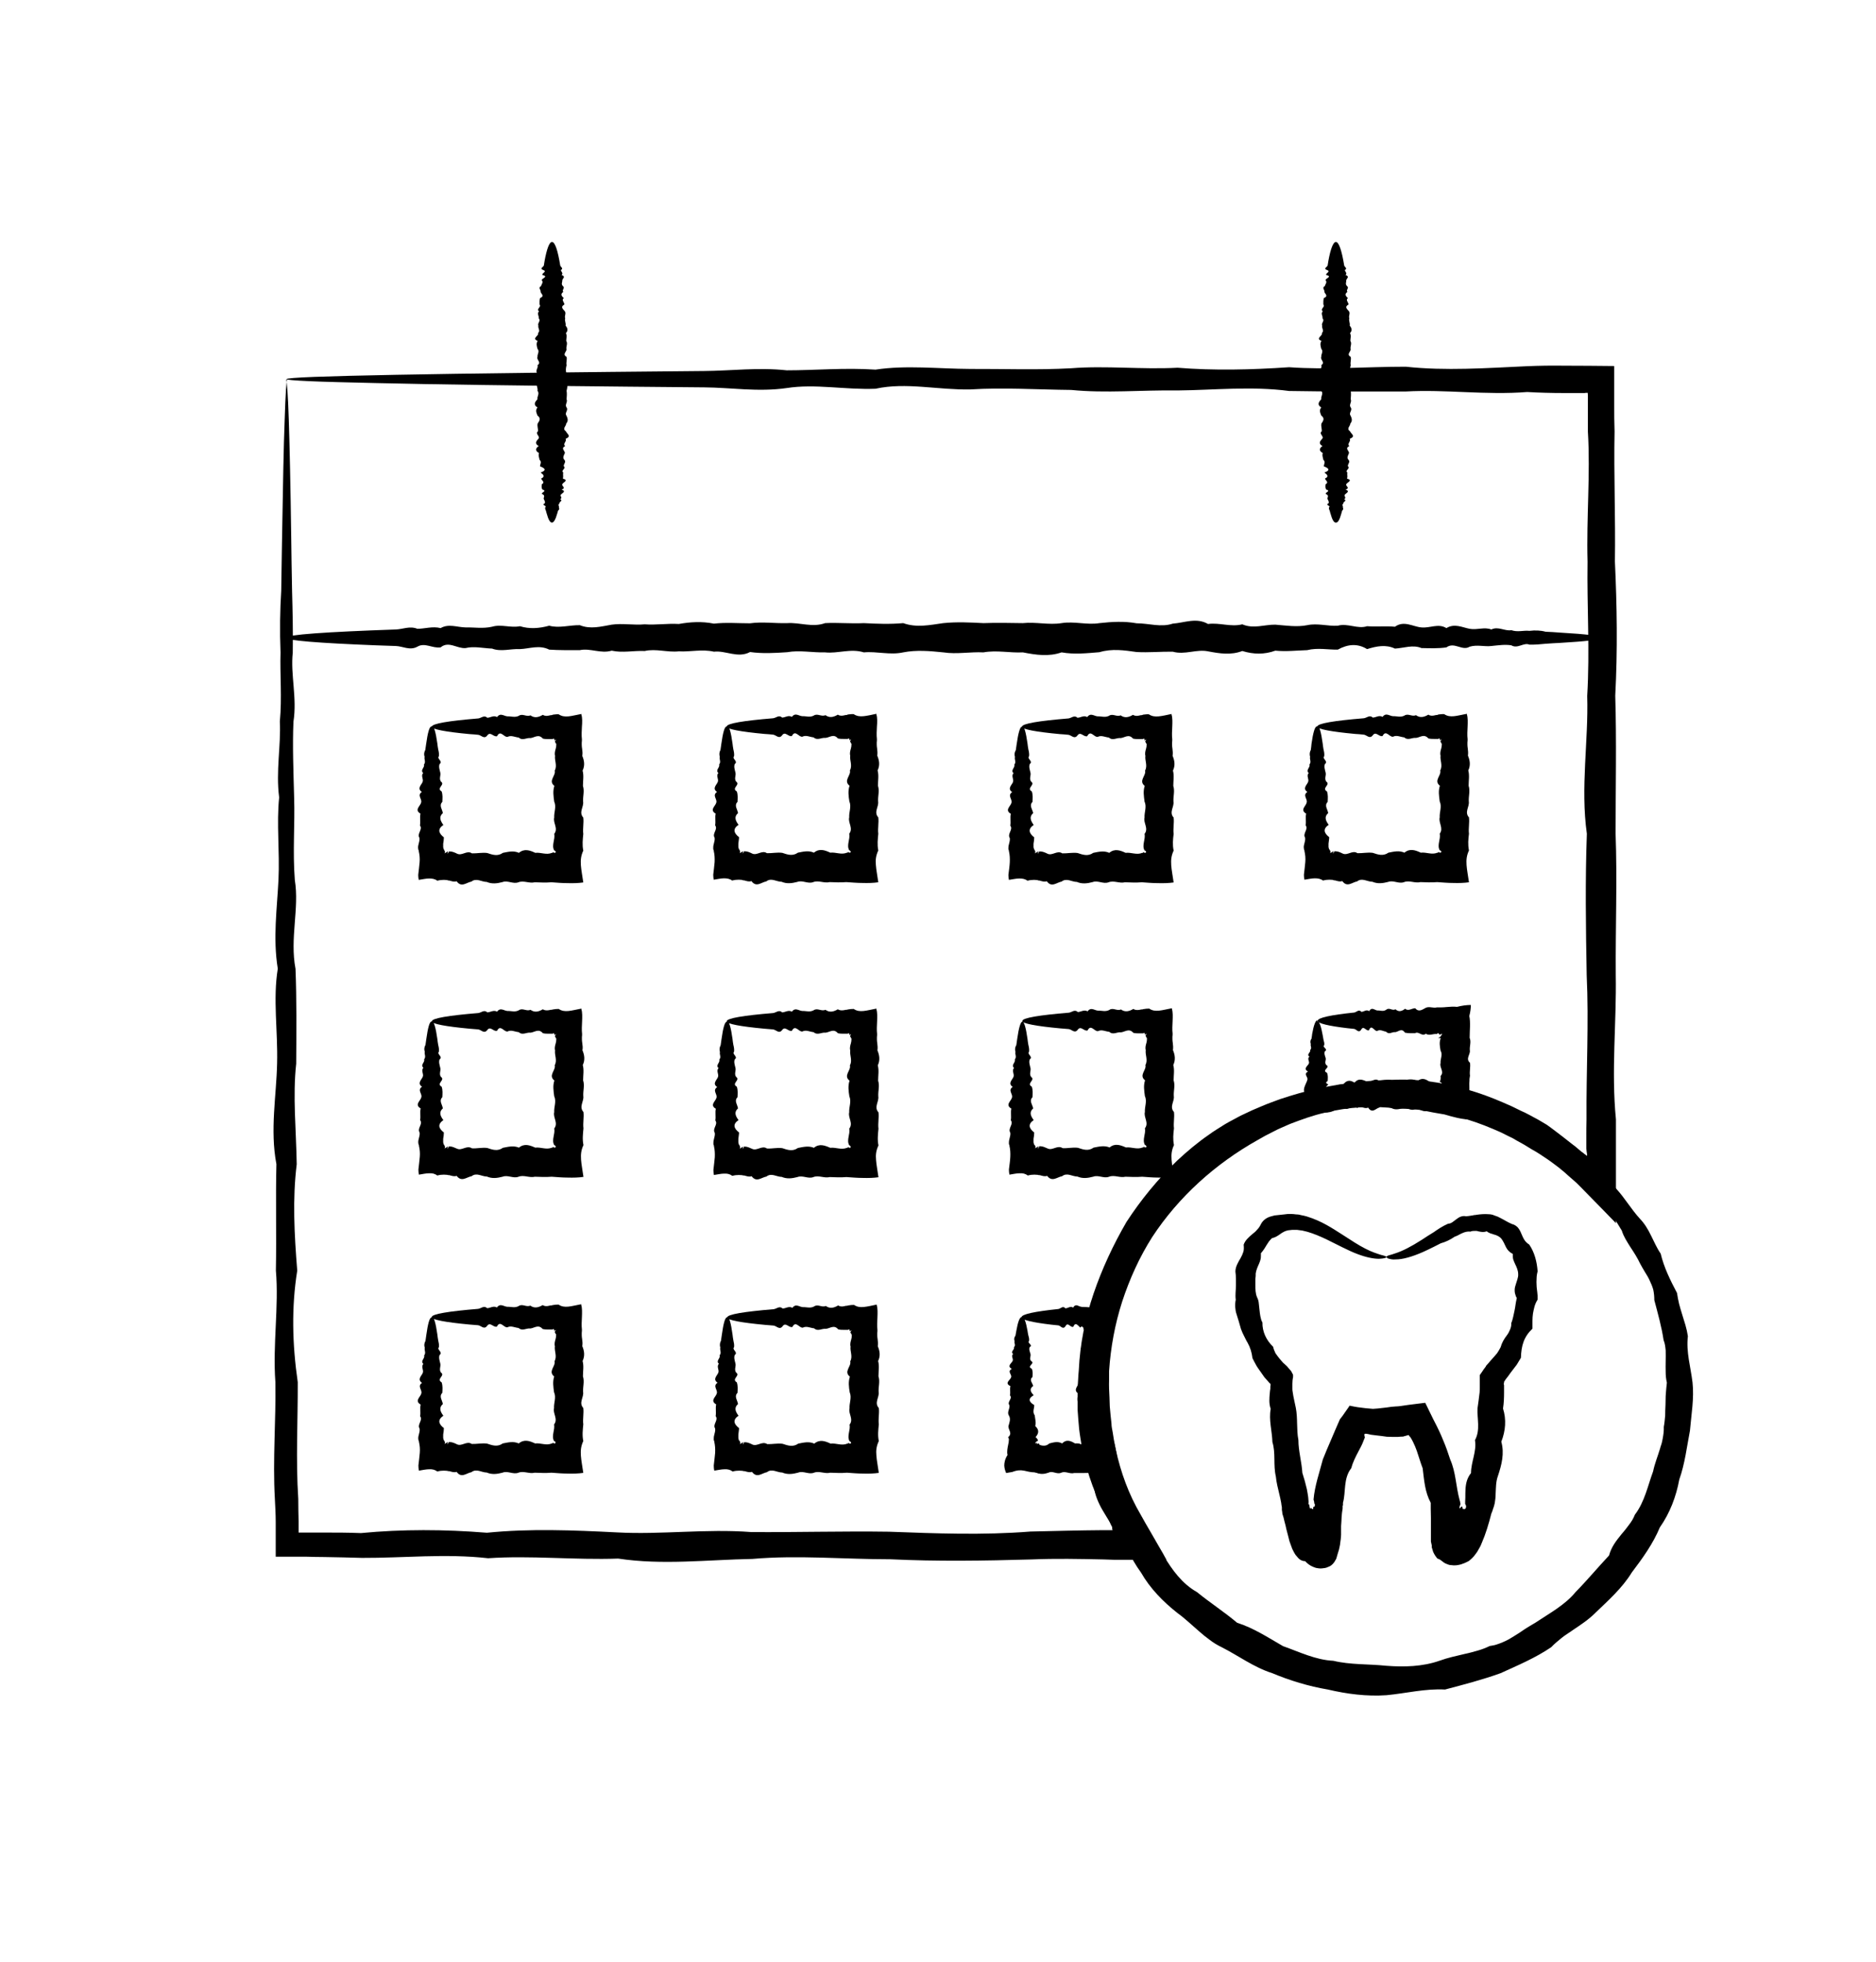 <?xml version="1.0" encoding="UTF-8"?>
<svg xmlns="http://www.w3.org/2000/svg" version="1.1" viewBox="0 0 109 114">
  <!-- Generator: Adobe Illustrator 28.7.1, SVG Export Plug-In . SVG Version: 1.2.0 Build 142)  -->
  <g>
    <g id="Calque_1">
      <g>
        <path d="M16.62,22.08c.05,0,.11.8.16,2.34.05,1.54.1,3.82.14,6.76.01.98.03,2.04.05,3.16.03,1.13.06,2.33.04,3.59-.14,1.27.26,2.61.04,4.01-.06,1.4,0,2.87.04,4.41.05,1.53-.09,3.13.04,4.79.27,1.66-.3,3.38.04,5.16.07,1.78.05,3.62.04,5.51-.21,1.89,0,3.85.03,5.85-.25,2.01-.14,4.06.03,6.18-.34,2.11-.29,4.27.03,6.48.01,2.21-.12,4.47.03,6.78,0,.45.01.89.02,1.34v.34s0,.11,0,.11v.17s.15,0,.15,0h.07s.13,0,.13,0c.36,0,.72,0,1.08,0,.73,0,1.46,0,2.19.03,2.4-.23,4.84-.22,7.32-.02,2.48-.25,5-.15,7.56-.02,2.56.14,5.16-.22,7.8-.02,2.63.02,5.31-.06,8.01-.02,2.71.1,5.44.21,8.21-.01,1.38-.03,2.78-.07,4.18-.08h.49s.06,0,.1,0c0-.02-.01-.05-.02-.08,0-.02,0-.04,0-.06h0s0,0,0-.01v-.03s-.07-.13-.07-.13l-.11-.25c-.76-1.28-1.28-2.72-1.57-4.2l-.09-.56c-.03-.19-.06-.37-.08-.56-.03-.38-.07-.75-.09-1.13,0-.38,0-.76,0-1.14,0-.19.02-.38.03-.57.01-.19.02-.38.04-.57.07-1.51.37-3.02.86-4.46.49-1.44,1.14-2.83,1.91-4.16.84-1.29,1.82-2.49,2.95-3.57.57-.53,1.16-1.03,1.81-1.48.31-.23.65-.43.98-.64.17-.1.34-.19.51-.28.17-.09.34-.19.52-.27l.53-.25c.18-.08.36-.15.54-.23.36-.16.73-.28,1.09-.42.74-.24,1.48-.47,2.24-.62,1.51-.34,3.04-.48,4.58-.51,1.54-.04,3.08.25,4.53.72.73.23,1.44.53,2.13.84l.51.25.26.12.25.13.5.27.49.29c.33.23.64.48.96.72.16.12.31.25.47.37.16.12.32.24.46.37l.13.11.06.04.1.08c.07.05.12.09.16.12.01.02,0-.03,0-.04v-.07s-.02-.12-.02-.12l-.02-.19v-.04s0,0,0,0c0,0,0,0,0-.02v-.13s0-.5,0-.5c0-.33,0-.67.01-1-.02-2.83.14-5.63.01-8.4-.05-2.77-.09-5.51.01-8.21-.38-2.71.1-5.38.02-8.01.16-2.63-.02-5.24.02-7.8-.07-2.56.17-5.08.02-7.56,0-.51,0-1.01,0-1.52v-.38s0-.09,0-.09v-.05s0-.01,0-.01v-.04s-.01-.16-.01-.16h-.12s-.06.01-.06.01c-.03,0,0,0-.13,0-.36,0-.72,0-1.08,0-.71,0-1.43-.02-2.13-.06-2.4.19-4.75-.16-7.05-.03-2.31,0-4.57.01-6.78-.03-2.21-.29-4.37-.05-6.48-.03-2.11-.03-4.17.17-6.18-.03-2.01-.02-3.96-.15-5.85-.03-1.9.04-3.74-.43-5.52-.04-1.78.07-3.5-.3-5.16-.04-1.66.24-3.26-.03-4.79-.04-1.53-.01-3-.03-4.41-.04-6.32-.06-11.28-.13-14.67-.21-1.69-.04-3-.07-3.87-.11-.88-.04-1.33-.08-1.33-.12,0-.04.56-.09,1.64-.13,1.08-.04,2.67-.08,4.75-.12,4.15-.08,10.22-.15,17.89-.22,1.53-.01,3.13-.22,4.79-.04,1.66,0,3.38-.16,5.16-.04,1.78-.27,3.62-.05,5.52-.04,1.89-.01,3.85.07,5.85-.04,2-.16,4.07.08,6.18-.03,2.11.17,4.27.12,6.48-.03,2.21.16,4.47-.03,6.78-.03,2.31.25,4.66.08,7.05-.03.71-.03,1.42-.04,2.13-.03.97,0,1.95.01,2.93.02,0,.76,0,1.52,0,2.28,0,.5,0,1.01.02,1.52-.05,2.48.06,5,.02,7.56.12,2.56.16,5.16.02,7.8.08,2.64.02,5.31.02,8.01.1,2.7-.01,5.44.01,8.21.05,2.77-.27,5.57.01,8.4,0,.33,0,.66,0,1,0,.44,0,.88,0,1.31,0,.62,0,1.25,0,1.88v.93s0,.47,0,.47c0,.15,0,.33,0,.44-.53-.54-1.03-1.07-1.58-1.62l-.4-.41-.2-.2-.1-.1-.1-.09-.4-.35-.2-.18-.12-.1c-.14-.12-.28-.23-.43-.34-.15-.11-.29-.22-.44-.32-.3-.2-.6-.41-.92-.58-.15-.09-.29-.18-.44-.27l-.45-.25-.22-.13-.23-.11-.46-.23c-.63-.28-1.27-.54-1.93-.74-1.32-.4-2.71-.63-4.1-.64-1.39-.18-2.82-.1-4.19.24-.69.15-1.36.4-2.02.65-.32.15-.65.27-.96.44l-.47.24-.46.26c-2.46,1.38-4.59,3.3-6.12,5.63-.75,1.18-1.32,2.45-1.75,3.76-.42,1.31-.67,2.67-.76,4.04,0,.17,0,.34,0,.51,0,.17-.01.34,0,.51.02.34.03.68.04,1.02.03.34.06.68.1,1.01,0,.17.04.34.07.5l.08.5c.24,1.33.66,2.64,1.29,3.83l.29.52c.17.3.34.61.51.89l.5.87.25.43.12.22.06.11.03.05s-.04,0-.06,0c-.67,0-1.34,0-2.01-.01h-.99s-.6-.02-.6-.02c-1.4-.03-2.79-.06-4.18,0-2.77.08-5.51.12-8.21-.01-2.71,0-5.38-.25-8.01-.02-2.64.05-5.24.37-7.8-.02-2.56.09-5.08-.19-7.56-.02-2.48-.28-4.92-.01-7.32-.02-.73-.02-1.46-.04-2.19-.05-.36,0-.72-.01-1.08-.02-.58,0-1.17,0-1.75,0,0-.38,0-.76,0-1.14v-.55s0-.34,0-.34c0-.45-.03-.9-.05-1.34-.13-2.31.07-4.57.03-6.78-.16-2.21.21-4.37.03-6.48.04-2.11-.02-4.17.03-6.18-.38-2.01,0-3.96.04-5.85.05-1.9-.25-3.73.04-5.51-.29-1.78-.04-3.5.04-5.16.08-1.66-.12-3.26.04-4.79-.2-1.54.11-3.01.04-4.41.13-1.4,0-2.74.04-4.01-.05-1.27-.03-2.47.04-3.59.02-1.13.03-2.18.05-3.17.05-2.94.09-5.22.15-6.76.05-1.54.1-2.34.15-2.34Z"/>
        <path d="M93.02,37.06c0,.11-.84.21-2.39.3-.26.01-.53.03-.83.05-.3.03-.61.06-.94.05-.33-.14-.68.26-1.05.04-.37-.06-.75,0-1.16.04-.4.05-.82-.09-1.26.04-.43.27-.89-.3-1.35.04-.47.07-.95.05-1.45.04-.5-.21-1.01,0-1.54.03-.53-.25-1.07-.14-1.62.03-.55-.34-1.12-.29-1.7.03-.58.01-1.17-.12-1.78.03-.6.02-1.22.09-1.85.03-.63.23-1.27.22-1.92.02-.65.25-1.31.15-1.99.02-.67-.14-1.35.22-2.05.02-.69-.01-1.39.06-2.1.02-.71-.1-1.43-.21-2.16.01-.73.06-1.46.14-2.2.01-.74.26-1.49.15-2.25,0-.75.04-1.52-.14-2.29,0-.77-.04-1.55.12-2.33,0-.78-.08-1.56-.15-2.33,0-.77.17-1.53-.07-2.29,0-.76-.24-1.51.08-2.25,0-.74.02-1.48-.14-2.2-.01-.73.05-1.45.09-2.16-.01-.71.38-1.41-.1-2.1-.02-.69-.16-1.37.02-2.04-.02-.67.07-1.33-.17-1.98-.02-.65-.03-1.29.12-1.92-.02-.63.19-1.25-.16-1.85-.03-.61,0-1.2.01-1.78-.03-.58-.29-1.15-.05-1.7-.03-.55-.03-1.09.17-1.62-.03-.53-.02-1.04-.15-1.54-.03-.5.04-.98-.43-1.45-.04-.47.07-.92-.3-1.35-.04-.44.24-.85-.03-1.26-.04-.4-.01-.79-.03-1.16-.04-3.31-.13-5.21-.28-5.21-.44,0-.18,2.35-.34,6.37-.48.4-.01.82-.22,1.26-.04.43,0,.89-.16,1.35-.04.47-.27.95-.05,1.45-.04.5-.01,1.01.08,1.54-.04.53-.16,1.07.08,1.62-.03.55.17,1.12.13,1.7-.03.58.16,1.17-.04,1.78-.03.61.25,1.22.08,1.85-.03.63-.09,1.27.04,1.92-.02.65.05,1.31-.06,1.98-.02.67-.12,1.35-.16,2.04-.02.69-.08,1.39-.02,2.1-.02.71-.1,1.43.01,2.16-.01.73-.05,1.46.27,2.2,0,.74-.04,1.49.04,2.25,0,.76.04,1.52.07,2.29,0,.77.28,1.54.11,2.33,0,.78-.08,1.56-.04,2.33,0,.77-.03,1.53-.01,2.29,0,.76-.08,1.51.12,2.25,0,.74-.12,1.48.12,2.2,0,.73-.08,1.45-.12,2.16.01.71,0,1.41.25,2.1.02.69-.05,1.37-.37,2.05.02.67-.09,1.33.19,1.99.02.65.28,1.29.01,1.92.02.63.05,1.25.15,1.85.03.61-.13,1.2.07,1.78.03.58-.16,1.15.21,1.7.03.55.04,1.09-.02,1.62.03.53-.38,1.04,0,1.54.04.5.05.98-.25,1.45.04.47-.29.92-.04,1.35.04.44.08.86-.12,1.26.04.4-.2.79.11,1.16.04.37.13.72,0,1.05.04.33-.04.65-.03.94.05.29.01.57.03.83.05,1.55.09,2.39.19,2.39.3Z"/>
        <path d="M25.11,42.19c.1,0,.21.36.3,1.01.01.11.03.23.05.35.03.12.06.26.04.4-.14.14.26.29.04.45-.06.16,0,.32.04.49.05.17-.09.35.04.53.27.18-.3.38.04.57.07.2.05.4.04.61-.21.21,0,.43.03.65-.25.22-.14.45.03.69-.34.23-.29.47.03.72,0,.12-.02.25-.04.37,0,.06,0,.12,0,.19,0,.03.01.06.02.09,0,.02.01.03.02.05,0,.02.02.03.02.03.01.04.03.07.04.09.01.03.01.05-.02.11.05-.03.09-.05.12-.07.12-.09.06-.05.06.1.04-.06.06-.1.07-.12,0-.01,0-.02.01-.02,0,0,0,0,0,0,.02,0,.04,0,.05,0,.14,0,.28.06.42.13.29.14.57-.22.86-.02.29.01.59-.06.89-.02.3.1.6.21.91-.01.31-.06.62-.14.93,0,.31-.26.63-.15.95,0,.32-.04.65.14.96,0,.03.02.05,0,.06-.03.01-.02,0-.03.08.03h0s.08,0,.09-.03c0-.03,0-.09-.09-.11-.17-.31.07-.64,0-.96.25-.32-.08-.64,0-.95-.02-.31.14-.62,0-.93-.04-.31-.09-.61.01-.91-.38-.3.1-.59.02-.89.16-.29-.02-.58.02-.86-.04-.14,0-.28.04-.42.02-.07.03-.14.03-.21,0-.02,0-.03,0-.05,0-.01,0-.01,0-.02,0,0-.02-.02-.04-.02.02-.04-.02-.06-.03-.08-.02-.02-.02-.03.06-.14h-.02c-.1.08-.08.04-.08,0,0-.05-.04-.09-.09-.03-.07,0-.14,0-.21,0-.13,0-.25,0-.37-.03-.25-.29-.49-.05-.72-.03-.23-.03-.46.17-.68-.03-.22-.02-.44-.15-.65-.04-.21.04-.41-.43-.61-.04-.2.07-.39-.3-.57-.04-.18.24-.36-.03-.53-.04-.17-.02-.33-.03-.49-.04-1.4-.13-2.2-.28-2.2-.43,0-.18.99-.34,2.69-.48.17-.01.35-.22.53-.04.18,0,.37-.16.57-.04.2-.27.4-.05.61-.04.21-.01.43.08.65-.03.22-.16.45.08.68-.03.23.17.47.12.72-.03.12.08.25.07.37.04l.09-.02h.05s.08-.03.08-.03c.11-.01.22-.03.33-.02.18.12.36.14.57.12.21-.02.47-.09.75-.14v.04c.06.19.05.45.03.7-.01.25-.03.49,0,.73,0,.06,0,.12-.01.19v.14c0,.07.01.14.02.21.02.14.04.28.01.42.12.28.16.57.02.86.08.29.02.59.02.89.1.3-.01.6.01.91.05.31-.27.62.01.93.04.31-.04.63,0,.95-.03.32-.07.63,0,.97-.14.3-.16.55-.14.85.02.29.09.63.14,1h0c-.27.04-.59.05-.91.04-.32,0-.64-.03-.94-.05-.34.03-.65.01-.97,0-.32.08-.64-.12-.95,0-.31.12-.62-.13-.93-.01-.31.08-.61.12-.91-.01-.3,0-.6-.25-.89-.02-.29.05-.58.37-.86-.02-.14.05-.28,0-.42-.04h-.05s-.09-.03-.09-.03c-.06,0-.12-.01-.18-.01-.12,0-.24.01-.38.05-.15-.11-.3-.13-.48-.13-.18,0-.39.05-.6.08-.02-.09-.03-.19-.03-.29.03-.26.06-.5.08-.73.02-.23,0-.43-.05-.65v-.04s-.02-.02-.02-.03c0-.01-.01-.03-.01-.05,0-.03-.01-.06-.01-.09,0-.06.01-.13.03-.19.03-.13.07-.25.05-.37-.16-.25.21-.49.03-.72.04-.23-.02-.46.03-.69-.38-.22,0-.44.04-.65.06-.21-.25-.41.04-.61-.29-.2-.04-.39.04-.57.08-.18-.12-.36.04-.53-.2-.17.11-.33.04-.49.13-.16,0-.3.04-.45-.05-.14-.03-.27.04-.4.02-.12.03-.24.05-.35.09-.65.19-1.01.3-1.01Z"/>
        <path d="M42.26,42.19c.11,0,.21.36.3,1.01.01.11.03.23.05.35.03.12.06.26.04.4-.14.14.26.29.04.45-.06.16,0,.32.04.49.05.17-.09.35.04.53.27.18-.3.38.04.57.07.2.05.4.04.61-.21.21,0,.43.03.65-.25.22-.14.45.03.68-.34.23-.29.47.03.72,0,.12-.03.25-.04.37,0,.06,0,.12,0,.19,0,.03.01.06.02.09,0,.01.01.03.02.05,0,0,0,.02.01.02h.01s.03.07.04.1c.01.03.01.05-.02.11.05-.03.09-.05.12-.07.12-.09.06-.05.05.1.04-.06.06-.1.07-.12,0-.01,0-.02.01-.02,0,0,0,0,0,0,.02,0,.04,0,.05,0,.14,0,.28.06.42.13.28.14.57-.22.86-.02.29.01.59-.06.89-.02.3.1.6.21.91-.01.31-.06.62-.14.93,0,.31-.26.63-.15.95,0,.32-.04.65.14.96,0,.03.02.05,0,.06-.03.01-.02,0-.03.08.03h0s.08,0,.09-.03c0-.03-.01-.09-.09-.11-.17-.31.07-.64,0-.96.25-.32-.08-.64,0-.95-.02-.31.14-.62.01-.93-.05-.31-.09-.61.01-.91-.38-.3.1-.6.02-.89.16-.29-.02-.58.02-.86-.04-.14,0-.28.04-.42.02-.07.03-.14.03-.21,0-.02,0-.03,0-.05,0-.01,0-.01,0-.02,0,0-.02-.02-.04-.02.02-.04-.01-.06-.03-.08-.02-.02-.02-.03.05-.14h-.02c-.1.08-.07.04-.08,0,0-.05-.04-.09-.09-.03-.07,0-.14,0-.21,0-.12,0-.25,0-.37-.03-.24-.29-.48-.05-.72-.03-.24-.03-.46.17-.69-.03-.22-.02-.44-.15-.65-.04-.21.04-.41-.43-.61-.04-.2.07-.39-.3-.57-.04-.18.24-.36-.03-.53-.04-.17-.02-.33-.03-.49-.04-1.4-.13-2.2-.28-2.2-.43,0-.18.99-.34,2.69-.48.17-.01.35-.22.53-.04.18,0,.37-.16.57-.04.2-.27.4-.05.61-.04.21-.01.43.08.65-.03.22-.16.45.08.69-.03.23.17.47.12.72-.03.12.08.25.07.37.04l.09-.02h.05s.08-.03.08-.03c.11-.01.22-.03.33-.02.18.12.36.14.57.12.21-.02.47-.08.75-.14v.04c.06.19.05.45.03.7-.01.25-.03.49,0,.73,0,.06,0,.12-.01.19v.09s0,.05,0,.05c0,.07.01.14.02.21.02.14.03.28.01.42.12.28.16.57.02.86.08.29.02.59.02.89.1.3-.01.6.01.91.05.31-.27.62.01.93.04.31-.04.63,0,.95-.03.32-.07.63,0,.97-.14.3-.17.55-.14.85.02.29.09.63.14,1h0c-.27.04-.59.05-.91.04-.32,0-.64-.03-.95-.05-.34.03-.65.01-.97,0-.32.08-.64-.12-.95,0-.31.12-.62-.13-.93-.01-.31.08-.61.12-.91-.01-.3,0-.6-.25-.89-.02-.29.05-.58.37-.86-.02-.14.05-.28,0-.42-.04h-.05s-.09-.03-.09-.03c-.06,0-.12-.01-.18-.01-.12,0-.24.01-.38.05-.15-.11-.3-.13-.48-.13-.18,0-.38.05-.59.08-.02-.09-.03-.19-.03-.29.03-.26.06-.5.08-.73.01-.23,0-.43-.05-.65v-.04s-.02-.02-.02-.03c0-.02-.01-.03-.01-.05,0-.03,0-.06,0-.09,0-.06.01-.13.03-.19.03-.13.07-.25.05-.37-.16-.25.21-.48.03-.72.04-.23-.02-.46.03-.68-.38-.22,0-.44.04-.65.05-.21-.25-.41.04-.61-.29-.2-.04-.39.04-.57.08-.18-.12-.36.04-.53-.2-.17.11-.33.04-.49.13-.16,0-.3.04-.45-.04-.14-.03-.27.04-.4.02-.12.03-.24.05-.35.09-.65.19-1.01.3-1.01Z"/>
        <path d="M59.4,42.19c.1,0,.21.36.3,1.01.01.11.03.23.05.35.03.12.06.26.04.4-.14.14.26.29.04.45-.06.16,0,.32.04.49.05.17-.09.35.04.53.27.18-.3.38.04.57.07.2.05.4.04.61-.21.21,0,.43.04.65-.25.22-.14.45.03.69-.34.23-.29.47.03.72,0,.12-.02.25-.04.37,0,.06,0,.12,0,.19,0,.03.01.06.02.09,0,.01.01.03.02.05,0,0,0,.02.01.02h.01s.03.07.04.1c.01.03.01.05-.02.11.05-.03.09-.05.12-.07.12-.09.06-.05.05.1.04-.06.06-.1.07-.12,0-.01,0-.02.01-.02,0,0,0,0,0,0,.02,0,.04,0,.06,0,.14,0,.28.06.42.13.28.14.57-.22.86-.02.29.01.59-.06.89-.02.3.1.6.21.91-.01.31-.06.62-.14.93,0,.31-.26.63-.15.95,0,.32-.04.65.14.96,0,.03.02.05,0,.06-.03.01-.02,0-.03.08.03h0s.08,0,.09-.03c0-.03,0-.09-.09-.11-.17-.31.07-.64,0-.96.25-.32-.08-.64,0-.95-.02-.31.14-.62,0-.93-.04-.31-.09-.61.01-.91-.38-.3.1-.6.02-.89.16-.29-.02-.58.02-.86-.04-.14,0-.28.04-.42.02-.07.03-.14.03-.21,0-.02,0-.03,0-.05,0-.01,0-.01,0-.02,0,0-.02-.02-.04-.02.02-.04-.01-.06-.03-.08-.02-.02-.02-.03.05-.14h-.02c-.1.08-.08.04-.08,0,0-.05-.04-.09-.09-.03-.07,0-.14,0-.21,0-.12,0-.25,0-.37-.03-.25-.29-.48-.05-.72-.03-.23-.03-.46.17-.68-.03-.22-.02-.44-.15-.65-.04-.21.04-.41-.43-.61-.04-.2.07-.39-.3-.57-.04-.18.24-.36-.03-.53-.04-.17-.02-.33-.03-.49-.04-1.4-.13-2.2-.28-2.2-.43,0-.18.99-.34,2.69-.48.17-.01.35-.22.53-.04.18,0,.37-.16.57-.04.2-.27.4-.05.61-.04.21-.01.43.08.65-.03.22-.16.45.08.68-.03.23.17.47.12.72-.03.12.08.25.07.37.04l.09-.02h.05s.08-.03.08-.03c.11-.01.22-.03.33-.02.18.12.36.14.57.12.21-.02.47-.08.75-.14v.04c.06.19.05.45.04.7-.01.25-.03.49,0,.73,0,.06,0,.12-.01.19v.09s0,.05,0,.05c0,.07.01.14.02.21.02.14.03.28.01.42.12.28.16.57.02.86.08.29.02.59.02.89.1.3-.01.6.01.91.05.31-.27.62.01.93.04.31-.04.63,0,.95-.04.32-.07.63,0,.97-.14.3-.16.55-.14.85.02.29.09.63.14,1h0c-.27.04-.59.05-.91.04-.32,0-.64-.03-.94-.05-.34.03-.65.01-.98,0-.32.08-.63-.12-.95,0-.31.12-.62-.13-.93-.01-.31.08-.61.12-.91-.01-.3,0-.6-.25-.89-.02-.29.05-.58.37-.86-.02-.14.05-.28,0-.42-.04h-.05s-.09-.03-.09-.03c-.06,0-.12-.01-.18-.01-.12,0-.24.01-.38.05-.15-.11-.3-.13-.48-.13-.18,0-.39.05-.6.08-.02-.09-.03-.19-.03-.29.03-.26.07-.5.08-.73.01-.23,0-.43-.05-.65v-.04s-.02-.02-.02-.02c0-.02,0-.03-.01-.05,0-.03,0-.06,0-.09,0-.06.01-.13.03-.19.03-.13.07-.25.05-.37-.16-.25.21-.49.03-.72.04-.23-.02-.46.03-.69-.38-.22,0-.44.04-.65.05-.21-.25-.41.04-.61-.29-.2-.04-.39.04-.57.08-.18-.12-.36.04-.53-.2-.17.11-.33.04-.49.13-.16,0-.3.04-.45-.04-.14-.03-.27.05-.4.02-.12.03-.24.05-.35.09-.65.2-1.01.3-1.01Z"/>
        <path d="M76.55,42.19c.11,0,.21.36.3,1.01.01.11.03.23.05.35.03.12.06.26.04.4-.14.14.26.29.04.45-.06.16,0,.32.04.49.05.17-.09.35.04.53.27.18-.3.38.04.57.07.2.05.4.04.61-.21.21,0,.43.03.65-.25.22-.14.45.03.68-.34.23-.29.47.03.72,0,.12-.03.25-.04.37,0,.06,0,.12,0,.19,0,.03.01.06.02.09,0,.02.01.03.02.05,0,.02.02.03.03.03.01.04.03.07.04.09.01.03.01.05-.02.11.05-.03.09-.05.12-.07.12-.09.06-.05.05.1.04-.06.06-.1.07-.12,0-.01,0-.02.01-.02,0,0,0,0,0,0,.02,0,.04,0,.06,0,.14,0,.28.06.42.13.28.14.57-.22.86-.02.29.01.59-.06.89-.02.3.1.6.21.91-.01.31-.06.62-.14.93,0,.31-.26.63-.15.95,0,.32-.04.65.14.96,0,.03.02.05,0,.06-.03.01-.02,0-.03.08.03h0s.08,0,.09-.03c.01-.03,0-.09-.09-.11-.17-.31.07-.64,0-.96.24-.32-.08-.64,0-.95-.02-.31.14-.62,0-.93-.04-.31-.09-.61.01-.91-.38-.3.1-.59.02-.89.16-.29-.02-.58.02-.86-.04-.14,0-.28.04-.42.02-.07.03-.14.03-.21,0-.02,0-.03,0-.05,0-.01,0-.01,0-.02,0,0-.02-.02-.04-.02.02-.04-.01-.06-.03-.08-.02-.02-.02-.03.06-.14h-.02c-.1.08-.08.04-.08,0,0-.05-.04-.09-.09-.03-.07,0-.14,0-.21,0-.12,0-.25,0-.37-.03-.25-.29-.49-.05-.72-.03-.23-.03-.46.17-.68-.03-.22-.02-.44-.15-.65-.04-.21.04-.41-.43-.61-.04-.2.07-.39-.3-.57-.04-.18.24-.36-.03-.53-.04-.17-.02-.33-.03-.49-.04-1.4-.13-2.2-.28-2.2-.43,0-.18.99-.34,2.69-.48.17-.01.35-.22.53-.04.18,0,.37-.16.57-.04.2-.27.4-.05.61-.04.21-.01.43.08.65-.03.22-.16.45.08.68-.03.23.17.47.12.72-.03.12.08.25.07.37.04l.09-.02h.05s.08-.03.08-.03c.11-.01.22-.03.33-.02.18.12.36.14.57.12.21-.02.47-.09.75-.14v.04c.06.19.05.45.04.7-.01.25-.03.49,0,.73,0,.06,0,.12-.01.19v.09s0,.05,0,.05c0,.07.01.14.02.21.02.14.03.28.01.42.12.28.16.57.02.86.08.29.02.59.02.89.1.3-.01.6.01.91.05.31-.27.62.01.93.04.31-.04.63,0,.95-.04.32-.07.63,0,.97-.14.3-.16.55-.14.85.02.29.09.63.14,1h0c-.27.04-.59.05-.91.04-.32,0-.64-.03-.94-.05-.34.03-.65.01-.97,0-.32.08-.64-.12-.95,0-.31.12-.62-.13-.93-.01-.31.08-.61.12-.91-.01-.3,0-.6-.25-.89-.02-.29.05-.58.37-.86-.02-.14.05-.28,0-.42-.04h-.05s-.09-.03-.09-.03c-.06,0-.12-.01-.18-.01-.12,0-.24.01-.38.05-.15-.11-.3-.13-.48-.13-.18,0-.39.05-.6.08-.02-.09-.03-.19-.03-.29.03-.26.06-.5.08-.73.02-.23,0-.43-.05-.65v-.04s-.02-.02-.02-.03c0-.01-.01-.03-.01-.05,0-.03,0-.06-.01-.09,0-.06.01-.13.03-.19.03-.13.07-.25.05-.37-.16-.25.21-.49.03-.72.04-.23-.02-.46.03-.68-.38-.22,0-.44.03-.65.06-.21-.25-.41.04-.61-.29-.2-.04-.39.04-.57.08-.18-.12-.36.04-.53-.2-.17.11-.33.04-.49.13-.16,0-.3.04-.45-.04-.14-.03-.27.04-.4.02-.12.03-.24.04-.35.09-.65.2-1.01.3-1.01Z"/>
        <path d="M25.11,59.36c.1,0,.21.36.3,1.01.01.11.03.23.05.35.03.12.06.26.04.4-.14.14.26.29.04.44-.06.16,0,.32.04.49.05.17-.09.35.04.53.27.18-.3.38.04.57.07.2.05.4.04.61-.21.21,0,.43.03.65-.25.22-.14.45.03.68-.34.24-.29.47.03.72,0,.12-.02.25-.04.37,0,.06,0,.13,0,.19,0,.03.01.06.02.09,0,.02.01.03.02.05,0,0,0,.02.01.02h.01s.03.07.04.1c.01.03.01.05-.02.11.05-.03.09-.05.12-.07.12-.09.06-.05.05.1.04-.06.06-.1.07-.13,0-.01,0-.02.01-.02,0,0,0,0,0,0,.02,0,.03,0,.05,0,.14,0,.28.07.42.13.28.14.57-.22.87-.02.29.02.59-.06.89-.02.3.1.6.21.91-.01.31-.06.62-.14.93-.01.32-.26.63-.14.95,0,.32-.04.65.14.96,0,.03.02.05,0,.06-.03.01-.02,0-.03.08.03h0s.08,0,.09-.03c0-.03,0-.09-.09-.12-.17-.31.07-.64,0-.96.25-.32-.08-.64,0-.95-.02-.31.14-.62,0-.93-.04-.31-.09-.61.01-.91-.38-.3.1-.6.02-.89.16-.29-.02-.58.02-.86-.04-.14,0-.28.04-.42.02-.07.03-.14.03-.21,0-.02,0-.03,0-.05,0-.01,0-.01,0-.02,0,0-.02-.02-.04-.02.02-.04-.02-.06-.03-.08-.02-.02-.02-.03.06-.14h-.02c-.1.08-.07.04-.08,0,0-.04-.04-.09-.09-.03h-.21c-.12,0-.25,0-.37-.03-.25-.29-.48-.05-.72-.03-.23-.03-.46.17-.68-.03-.22-.02-.44-.15-.65-.04-.21.04-.41-.43-.61-.04-.2.07-.39-.3-.57-.04-.19.24-.36-.03-.53-.04-.17-.01-.33-.03-.49-.04-1.4-.13-2.2-.28-2.2-.43,0-.18.99-.34,2.69-.48.17-.01.35-.22.53-.04.18,0,.37-.16.57-.04.2-.27.4-.05.61-.04.21-.01.43.08.65-.04.22-.16.45.08.68-.03.24.17.47.12.72-.03.12.08.25.07.37.05l.09-.02h.05s.08-.02.08-.02c.11-.02.22-.03.33-.03.18.12.35.14.57.12.21-.02.47-.09.75-.14v.04c.06.19.05.45.04.7-.01.25-.03.49,0,.73,0,.06,0,.12-.01.18v.14c0,.07.01.14.02.21.02.14.04.28.01.42.12.28.16.57.02.86.08.29.02.59.02.89.1.3-.01.6.01.91.05.31-.27.62.01.93.04.31-.04.63,0,.95-.03.32-.07.64,0,.97-.14.3-.16.55-.14.85.02.29.09.63.14,1h0c-.27.04-.59.05-.91.04-.32,0-.64-.03-.94-.05-.34.03-.65.01-.97,0-.32.08-.64-.12-.95,0-.31.12-.62-.12-.93,0-.31.08-.61.12-.91-.01-.3,0-.6-.25-.89-.02-.29.05-.58.36-.87-.02-.14.05-.28,0-.42-.04h-.05s-.09-.02-.09-.02c-.06,0-.12-.01-.18-.01-.12,0-.24.01-.38.05-.15-.11-.3-.14-.48-.13-.18,0-.39.05-.59.08-.02-.09-.03-.19-.03-.3.03-.26.06-.5.08-.73.02-.23,0-.43-.05-.65v-.04s-.02-.03-.02-.03c0-.02-.01-.03-.01-.05,0-.03-.01-.06-.01-.09,0-.06.01-.13.03-.19.03-.13.07-.25.05-.37-.16-.25.21-.48.03-.72.04-.23-.02-.46.03-.68-.38-.22,0-.44.04-.65.06-.21-.25-.41.04-.61-.29-.2-.04-.39.04-.57.08-.18-.12-.36.04-.53-.2-.17.11-.33.04-.49.13-.16,0-.3.04-.44-.05-.14-.03-.27.04-.4.02-.12.03-.24.05-.35.09-.65.19-1.01.3-1.01Z"/>
        <path d="M42.26,59.36c.11,0,.21.36.3,1.01.01.11.03.23.05.35.03.12.06.26.04.4-.14.14.26.29.04.44-.06.16,0,.32.04.49.05.17-.09.35.04.53.27.18-.3.38.04.57.07.2.05.4.04.61-.21.21,0,.43.03.65-.25.22-.14.45.03.68-.34.23-.29.47.03.72,0,.12-.03.25-.04.37,0,.06,0,.13,0,.19,0,.03.01.06.02.1,0,.02.01.03.02.05,0,0,0,.02.01.02h.01s.03.07.04.1c.01.03.01.05-.02.11.05-.03.09-.05.12-.07.12-.09.06-.05.05.1.04-.06.06-.1.07-.13,0-.01,0-.02.01-.02,0,0,0,0,0,0,.02,0,.04,0,.05,0,.14,0,.28.07.42.13.28.14.57-.22.86-.02.29.02.59-.06.89-.02.3.1.6.21.91-.01.31-.06.62-.14.93-.01.31-.26.63-.14.95,0,.32-.04.65.14.96,0,.03.02.05,0,.06-.03.01-.02,0-.03.08.03h0s.08,0,.09-.03c0-.03-.01-.09-.09-.12-.17-.31.07-.64,0-.96.25-.32-.08-.64,0-.95-.02-.31.14-.62.01-.93-.05-.31-.09-.61.01-.91-.38-.3.1-.6.02-.89.16-.29-.02-.58.02-.87-.04-.14,0-.28.04-.42.02-.07.03-.14.03-.21,0-.02,0-.04,0-.05,0-.02,0-.01,0-.02,0,0-.02-.02-.04-.02.02-.04-.01-.06-.03-.08-.02-.02-.02-.03.05-.14h-.02c-.1.08-.07.04-.08,0,0-.04-.04-.09-.09-.03h-.21c-.12,0-.25,0-.37-.03-.25-.29-.48-.05-.72-.03-.23-.03-.46.17-.69-.03-.22-.02-.44-.15-.65-.04-.21.04-.41-.43-.61-.04-.2.07-.39-.3-.57-.04-.18.24-.36-.03-.53-.04-.17-.01-.33-.03-.49-.04-1.4-.13-2.2-.28-2.2-.43,0-.18.99-.34,2.69-.48.17-.01.35-.22.53-.04.18,0,.37-.16.57-.04.2-.27.4-.05.61-.04.21-.01.43.08.65-.04.22-.16.45.08.69-.03.23.17.47.12.72-.03.12.08.25.07.37.05l.09-.02h.05s.08-.02.08-.02c.11-.02.22-.03.33-.03.18.12.35.14.57.12.21-.02.47-.09.75-.14v.04c.06.19.05.45.04.7-.01.25-.03.49,0,.73,0,.06,0,.12-.01.19v.09s0,.05,0,.05c0,.07.01.14.02.21.02.14.03.28.01.42.12.28.16.57.02.87.08.29.02.59.02.89.1.3-.01.6.01.91.05.31-.27.62.01.93.04.31-.04.63,0,.95-.03.32-.07.64,0,.97-.14.3-.17.55-.14.85.02.29.09.63.14,1h0c-.27.04-.59.05-.91.04-.32,0-.64-.03-.95-.05-.34.03-.65.01-.97,0-.32.08-.64-.12-.95,0-.31.12-.62-.12-.93,0-.31.08-.61.12-.91-.01-.3,0-.6-.25-.89-.02-.29.05-.58.36-.86-.02-.14.05-.28,0-.42-.04h-.05s-.09-.02-.09-.02c-.06,0-.12-.01-.18-.01-.12,0-.24.01-.38.05-.15-.11-.3-.14-.48-.13-.18,0-.38.05-.59.08-.02-.09-.03-.19-.03-.3.03-.26.06-.5.08-.73.01-.23,0-.43-.05-.65v-.04s-.02-.02-.02-.02c0-.02-.01-.03-.01-.05,0-.03,0-.06,0-.1,0-.06.01-.13.03-.19.03-.13.07-.25.05-.37-.16-.25.21-.49.03-.72.04-.23-.02-.46.03-.68-.38-.22,0-.44.04-.65.05-.21-.25-.41.04-.61-.29-.2-.04-.39.04-.57.08-.18-.12-.36.04-.53-.2-.17.11-.33.04-.49.13-.16,0-.3.04-.44-.04-.14-.03-.27.04-.4.02-.12.03-.24.05-.35.09-.65.19-1.01.3-1.01Z"/>
        <path d="M59.4,59.36c.1,0,.21.36.3,1.01.01.11.03.23.05.35.03.12.06.26.04.4-.14.14.26.29.04.44-.06.16,0,.32.04.49.05.17-.09.35.04.53.27.18-.3.38.04.57.07.2.05.4.04.61-.21.21,0,.43.04.65-.25.22-.14.45.03.68-.34.23-.29.47.03.72,0,.12-.02.25-.04.37,0,.06,0,.13,0,.19,0,.03.01.06.02.09,0,.02.01.03.02.05v.02s.03,0,.03,0c.01.04.03.07.04.09.01.03.01.05-.02.11.05-.03.09-.05.12-.07.12-.09.06-.05.05.1.04-.06.06-.1.07-.13,0-.01,0-.02.01-.02,0,0,0,0,0,0,.02,0,.04,0,.06,0,.14,0,.28.07.42.13.28.14.57-.22.87-.02.29.02.59-.06.89-.02.3.1.6.21.91-.01.31-.06.62-.14.93-.01.31-.26.63-.14.95,0,.32-.04.65.14.96,0,.03.02.05,0,.06-.03.01-.02,0-.03.08.03h0s.08,0,.09-.03c0-.03,0-.09-.09-.12-.17-.31.07-.64,0-.96.25-.32-.08-.64,0-.95-.02-.31.14-.62,0-.93-.04-.31-.09-.61.01-.91-.38-.3.1-.6.02-.89.16-.29-.02-.58.02-.87-.04-.14,0-.28.04-.42.02-.07.03-.14.03-.21,0-.02,0-.04,0-.05,0-.02,0-.01,0-.02,0,0-.02-.02-.04-.02.02-.04-.01-.06-.03-.08-.02-.02-.02-.03.05-.14h-.02c-.1.08-.07.04-.08,0,0-.04-.04-.09-.09-.03h-.21c-.13,0-.25,0-.37-.03-.25-.29-.49-.05-.72-.03-.23-.03-.46.17-.68-.03-.22-.02-.44-.15-.65-.04-.21.04-.41-.43-.61-.04-.2.07-.39-.3-.57-.04-.18.24-.36-.03-.53-.04-.17-.01-.33-.03-.49-.04-1.4-.13-2.2-.28-2.2-.43,0-.18.99-.34,2.69-.48.17-.01.35-.22.53-.04.18,0,.37-.16.57-.04.2-.27.4-.05.61-.04.21-.01.43.08.65-.04.22-.16.45.08.68-.03.23.17.47.12.72-.03.12.08.25.07.37.05l.09-.02h.05s.08-.02.08-.02c.11-.02.22-.03.33-.03.18.12.35.14.57.12.21-.02.47-.09.75-.14v.04c.06.19.05.45.04.7-.01.25-.03.49,0,.73,0,.06,0,.12-.01.19v.09s0,.05,0,.05c0,.07.01.14.02.21.02.14.03.28.01.42.12.28.16.57.02.87.08.29.02.59.02.89.1.3-.01.6.01.91.05.31-.27.62.01.93.04.31-.04.63,0,.95-.04.32-.07.64,0,.97-.14.3-.16.55-.14.85.02.29.09.63.14,1h0c-.27.04-.59.05-.91.04-.32,0-.64-.03-.94-.05-.34.03-.65.01-.97,0-.32.08-.64-.12-.95,0-.31.12-.62-.12-.93,0-.31.08-.61.12-.91-.01-.3,0-.6-.25-.89-.02-.29.05-.58.36-.87-.02-.14.05-.28,0-.42-.04h-.05s-.09-.02-.09-.02c-.06,0-.12-.01-.18-.01-.12,0-.24.01-.38.05-.15-.11-.3-.14-.48-.13-.18,0-.39.05-.59.08-.02-.09-.03-.19-.03-.3.03-.26.07-.5.08-.73.01-.23,0-.43-.05-.65v-.04s-.02-.02-.02-.02c0-.02,0-.03-.01-.05,0-.03,0-.06,0-.09,0-.06.01-.13.03-.19.03-.13.07-.25.05-.37-.16-.25.21-.49.03-.72.04-.23-.02-.46.03-.68-.38-.22,0-.44.04-.65.05-.21-.25-.41.04-.61-.29-.2-.04-.39.04-.57.08-.18-.12-.36.04-.53-.2-.17.11-.33.04-.49.13-.16,0-.3.04-.44-.04-.14-.03-.27.05-.4.02-.12.03-.24.05-.35.09-.65.2-1.01.3-1.01Z"/>
        <path d="M76.55,59.36c.11,0,.21.28.3.79.01.08.03.18.05.28.03.1.06.2.04.31-.14.11.26.23.04.35-.06.12,0,.25.04.38.05.13-.09.27.04.42.27.14-.3.3.04.45.07.16.05.31.04.48-.1.06-.1.09-.07.13.03.04.09.05.11.07-.12.1-.16.18-.14.21.02.03.09.02.18-.04-.09.1-.15.2-.19.27,0,.02-.02.03-.02.05,0,.01,0,.01,0,.02,0,0,.02,0,.03,0,.06-.02.2-.14.33-.33.03-.01.05.01.08.02.03,0,.08,0,.11-.09.01,0,.02-.02.03-.03,0,0,.03-.01.05-.02l.08-.02c.1-.03.21-.04.32-.03.18-.26.41-.29.66-.11.2-.27.45-.19.69-.08.24.12.46-.23.71-.05.24,0,.48-.08.73-.02.25.11.49.23.75,0,.25-.04.52-.1.77.06.14-.12.28-.15.41-.12.13.03.25.12.37.2.13,0,.26.05.39.09.05.01.03.02.04.02,0,0,0,0,0,0,.01,0,.02-.02.03-.05.02.03.04,0,.04-.02,0-.02,0-.03.07.04.05.04.08.05.09.03.01-.02,0-.08-.09-.13-.08-.06-.07-.05-.04-.06,0,0,.02,0,.02-.02,0-.03.02-.06.02-.09.01-.06.01-.13,0-.19.24-.25-.08-.5,0-.75-.02-.25.14-.49,0-.73-.04-.24-.09-.48.01-.72-.09-.02-.14,0-.15-.01-.01,0,.01,0,.04-.02.06-.03.16-.11.12-.11.07-.07.07-.11.06-.12-.05.02-.11.07-.12.04-.07.07-.03-.17-.18-.02-.22-.03-.43.12-.64-.02-.21.19-.41-.16-.62-.03-.2,0-.4.01-.59-.03-.19-.29-.38-.05-.56-.03-.18-.03-.36.17-.54-.03-.17-.02-.34-.15-.51-.04-.17.04-.33-.43-.48-.04-.16.07-.31-.3-.45-.04-.15.24-.28-.03-.42-.04-.13-.01-.26-.03-.38-.04-1.1-.13-1.73-.28-1.73-.43,0-.18.78-.34,2.12-.48.13-.01.27-.22.42-.04.14,0,.29-.16.45-.04.16-.27.32-.05.48-.04.17-.01.33.08.51-.04.18-.16.35.08.54-.03.18.17.37.12.56-.03.19.16.39-.03.59-.03.2.25.41.08.62-.03.21-.09.42.04.64-.02.01,0,.03,0,.04,0,.01,0,.04,0,.07,0,.05,0,.1,0,.15,0,.1,0,.2-.01.3-.02.2-.02.42-.03.61-.01.27-.07.55-.11.8-.11,0,.19-.03.41-.09.64.08.37.02.86.02,1.27.1.24-.01.47.01.72.05.24-.27.49.01.73.04.25-.04.5,0,.75l-.03.19v.09s-.01.17-.01.17c0,.23,0,.46.04.72-.14.17-.16.36-.14.6.01.12.03.25.06.4.01.07.03.15.04.22l.02.12v.03s0,0-.01,0h-.03c-.41,0-.95-.15-1.43-.29-.12-.02-.23-.04-.35-.06-.11-.02-.23-.04-.34-.06-.12-.02-.23-.05-.35-.07-.12.02-.24-.02-.35-.07-.11-.04-.23-.07-.35-.03-.24.1-.45-.17-.69-.07-.24.07-.46.11-.68-.03-.22-.01-.45-.25-.67-.01-.22.06-.41.37-.65,0-.2.12-.44-.15-.63.03-.24-.27-.41.03-.61.05-.1-.01-.21-.03-.31-.03-.02,0-.05,0-.07,0-.02,0-.04,0-.09.02-.09.02-.17.06-.26.1-.17.1-.36.12-.51.12-.16,0-.3,0-.47.05-.21.12-.35.1-.46.07-.03,0-.05-.01-.08-.02-.01,0-.04,0-.04-.01,0-.02,0-.05,0-.07,0-.08,0-.15-.05-.18.02-.17.01-.32,0-.46,0-.15,0-.3.02-.46-.19-.05-.19-.23-.14-.39.05-.16.15-.33.17-.43.06-.17-.25-.33.04-.48-.29-.16-.04-.31.04-.45.08-.14-.12-.28.04-.42-.2-.13.11-.26.04-.38.13-.12,0-.24.04-.35-.04-.11-.03-.22.04-.31.02-.1.03-.19.04-.28.09-.51.2-.79.3-.79Z"/>
        <path d="M25.11,76.53c.1,0,.21.36.3,1.01.01.11.03.23.05.35.03.13.06.26.04.4-.14.14.26.29.04.45-.06.16,0,.32.04.49.05.17-.09.35.04.53.27.18-.3.37.04.57.07.2.05.4.04.61-.21.21,0,.43.03.65-.25.22-.14.45.03.68-.34.23-.29.47.03.72,0,.12-.02.25-.04.37,0,.06,0,.13,0,.19,0,.03.01.06.02.09,0,.02.01.03.02.05v.02s.02,0,.02,0c.01.04.03.07.04.09.01.03.01.05-.02.11.05-.03.09-.05.12-.07.12-.09.05-.05.05.1.04-.06.06-.1.07-.12,0-.01,0-.02.01-.02,0,0,0,0,0,0,.02,0,.04,0,.05,0,.14,0,.28.06.42.13.28.14.57-.22.86-.02.29.01.59-.06.89-.02.3.1.6.21.91-.01.31-.06.62-.14.93,0,.31-.26.63-.15.95,0,.32-.04.65.14.96,0,.03.02.05,0,.06-.03.01-.02,0-.03.08.03h0s.08,0,.09-.03c0-.03,0-.09-.09-.11-.17-.31.07-.65,0-.96.25-.32-.08-.64,0-.95-.02-.31.14-.62,0-.93-.04-.31-.09-.61.01-.91-.38-.3.1-.6.02-.89.16-.29-.02-.58.02-.87-.04-.14,0-.28.04-.42.02-.07.03-.14.03-.21,0-.02,0-.04,0-.05,0-.02,0-.01,0-.02,0,0-.02-.02-.04-.02.02-.04-.02-.06-.03-.08-.02-.02-.02-.03.06-.14h-.02c-.1.08-.07.04-.08,0,0-.04-.04-.09-.09-.03h-.21c-.12,0-.25,0-.37-.03-.25-.29-.49-.05-.72-.03-.23-.03-.46.17-.68-.03-.22-.02-.44-.15-.65-.04-.21.04-.41-.43-.61-.04-.2.07-.39-.3-.57-.04-.18.24-.36-.03-.53-.04-.17-.01-.33-.03-.49-.04-1.4-.13-2.2-.28-2.2-.43,0-.18.99-.34,2.69-.48.17-.01.35-.22.53-.04.18,0,.37-.16.57-.04.2-.27.4-.05.61-.04.21-.01.43.08.65-.04.22-.16.45.08.68-.03.23.17.47.12.72-.03.12.08.25.07.37.04l.09-.02h.05s.08-.02.08-.02c.11-.02.22-.03.33-.03.18.12.35.14.57.12.21-.02.47-.09.75-.14v.04c.06.19.05.45.04.7-.01.25-.03.49,0,.73,0,.06,0,.12-.01.19v.14c0,.07.01.14.02.21.02.14.04.28.01.42.12.28.16.57.02.87.08.29.02.59.02.89.1.3-.01.6.01.91.05.31-.27.62.01.93.04.31-.04.63,0,.95-.03.32-.07.64,0,.97-.14.3-.16.55-.14.85.02.29.09.64.14,1h0c-.27.04-.59.05-.91.04-.32,0-.64-.03-.94-.05-.34.03-.65.01-.97,0-.32.08-.64-.12-.95,0-.31.12-.62-.13-.93,0-.31.08-.61.12-.91-.01-.3,0-.6-.25-.89-.02-.29.05-.58.37-.86-.02-.14.05-.28,0-.42-.04h-.05s-.09-.02-.09-.02c-.06,0-.12-.01-.18-.01-.12,0-.24.01-.38.05-.15-.11-.3-.14-.48-.13-.18,0-.39.05-.59.08-.02-.09-.03-.19-.03-.3.03-.26.06-.5.08-.73.02-.23,0-.43-.05-.65v-.04s-.02-.02-.02-.02c0-.02-.01-.03-.01-.05,0-.03-.01-.06-.01-.09,0-.06.01-.13.03-.19.03-.12.07-.25.05-.37-.16-.25.21-.49.03-.72.04-.23-.02-.46.03-.68-.38-.22,0-.44.04-.65.06-.21-.25-.41.04-.61-.29-.2-.04-.39.04-.57.08-.18-.12-.36.04-.53-.2-.17.11-.33.04-.49.13-.16,0-.3.04-.45-.05-.14-.03-.27.04-.4.02-.12.03-.24.05-.35.09-.65.19-1.01.3-1.01Z"/>
        <path d="M42.26,76.53c.11,0,.21.36.3,1.01.01.11.03.23.05.35.03.13.06.26.04.4-.14.14.26.29.04.45-.06.16,0,.32.04.49.05.17-.09.35.04.53.27.18-.3.37.04.57.07.2.05.4.04.61-.21.21,0,.43.03.65-.25.22-.14.45.03.68-.34.23-.29.47.03.72,0,.12-.03.25-.04.37,0,.06,0,.13,0,.19,0,.03.01.06.02.1,0,.02.01.03.02.05v.02s.02,0,.03,0c.01.04.03.07.04.09.01.03.01.05-.02.11.05-.03.09-.05.12-.07.12-.09.06-.05.05.1.04-.06.06-.1.07-.12,0-.01,0-.02.01-.02,0,0,0,0,0,0,.02,0,.04,0,.05,0,.14,0,.28.06.42.13.28.14.57-.22.87-.02.29.01.59-.06.89-.02.3.1.6.21.91-.01.31-.06.62-.14.93,0,.32-.26.63-.15.95,0,.32-.04.65.14.96,0,.03.02.05,0,.06-.03.01-.02,0-.03.08.03h0s.08,0,.09-.03c0-.03-.01-.09-.09-.11-.17-.31.07-.65,0-.96.25-.32-.08-.64,0-.95-.02-.31.14-.62.01-.93-.05-.31-.09-.61.01-.91-.38-.3.1-.6.02-.89.16-.29-.02-.58.02-.86-.04-.14,0-.28.04-.42.02-.07.03-.14.03-.21,0-.02,0-.03,0-.05,0-.02,0-.01,0-.02,0,0-.02-.02-.04-.02.02-.04-.01-.06-.03-.08-.02-.02-.02-.03.05-.14h-.02c-.1.08-.07.04-.08,0,0-.04-.04-.09-.09-.03h-.21c-.13,0-.25,0-.37-.03-.24-.29-.48-.05-.72-.03-.23-.03-.46.17-.68-.03-.22-.02-.44-.15-.65-.04-.21.04-.41-.43-.61-.04-.2.07-.39-.3-.57-.04-.18.24-.36-.03-.53-.04-.17-.01-.33-.03-.49-.04-1.4-.13-2.2-.28-2.2-.43,0-.18.99-.34,2.69-.48.17-.01.35-.22.53-.04.18,0,.37-.16.57-.04.2-.27.4-.05.61-.04.21-.01.43.08.65-.04.22-.16.45.08.68-.03.23.17.47.12.72-.03.12.08.25.07.37.04l.09-.02h.05s.08-.02.08-.02c.11-.02.22-.03.33-.03.18.12.35.14.57.12.21-.02.47-.08.75-.14v.04c.06.19.05.45.04.7-.01.25-.03.49,0,.73,0,.06,0,.12-.01.19v.08s0,.05,0,.05c0,.07.01.14.02.21.02.14.03.28.01.42.12.28.16.57.02.86.08.29.02.59.02.89.1.3-.01.6.01.91.05.31-.27.62.01.93.04.31-.04.63,0,.95-.03.32-.07.64,0,.97-.14.3-.17.55-.14.85.02.29.09.63.14,1h0c-.27.04-.59.05-.91.04-.32,0-.64-.03-.94-.05-.34.03-.65.01-.97,0-.32.08-.64-.12-.95,0-.31.12-.62-.13-.93,0-.31.08-.61.12-.91-.01-.3,0-.6-.25-.89-.02-.29.05-.58.37-.87-.02-.14.05-.28,0-.42-.04h-.05s-.09-.02-.09-.02c-.06,0-.12-.01-.18-.01-.12,0-.24.01-.38.05-.15-.11-.3-.14-.48-.13-.18,0-.38.05-.59.08-.02-.09-.03-.19-.03-.3.03-.26.06-.5.08-.73.01-.23,0-.43-.05-.65v-.04s-.02-.02-.02-.02c0-.02-.01-.03-.01-.05,0-.03,0-.06,0-.1,0-.06.01-.12.03-.19.03-.12.07-.25.05-.37-.16-.24.21-.48.03-.72.04-.23-.02-.46.03-.68-.38-.22,0-.44.04-.65.05-.21-.25-.41.04-.61-.29-.2-.04-.39.04-.57.08-.18-.12-.36.04-.53-.2-.17.11-.33.04-.49.13-.16,0-.3.04-.45-.04-.14-.03-.27.04-.4.02-.12.03-.24.05-.35.09-.65.19-1.01.3-1.01Z"/>
        <path d="M59.4,76.53c.1,0,.21.28.3.8.01.09.03.18.05.28.03.1.06.2.04.32-.14.11.26.23.04.35-.06.12,0,.25.04.39.05.14-.09.28.04.42.27.15-.3.3.04.45.07.16.05.32.04.48-.21.17,0,.34.04.52-.25.18-.14.36.03.54-.34.19-.29.38.03.57.01.19-.12.39.03.6.02.2.09.41.03.62.23.21.22.42.02.64.06.05.1.11.13.16,0,.01,0,.03.01.04h0s0,0,0,.01c0,0-.07.03-.13.09-.05.04-.03.06,0,.06.03,0,.08-.03.08-.02,0,0,0,.02-.03.06.02,0,.05,0,.08-.02.03-.01.05-.02.06,0,0,.01,0,.03.01.04,0,0,0,.01.01.02l.04.02c.06.02.12.04.18.04.12.01.24-.02.36-.13.24-.06.49-.14.74,0,.25-.26.5-.15.75,0,.06-.01.13,0,.19,0l.1.02s.02.01.02.02c.02.02.07.03.05-.04.03.02.04,0,.03-.03,0-.02,0-.02.07.02.04.02.08.02.09,0,0-.02-.03-.07-.11-.1-.05-.02-.06-.02-.07-.03h0s0,0,0,0c0,0,0-.03,0-.04,0-.14.03-.28-.02-.4.2-.3-.16-.51-.09-.78-.05-.26.09-.53-.06-.77-.05-.25-.11-.51,0-.76-.19-.12-.17-.25-.11-.37.06-.12.17-.25.13-.37.17-.24,0-.48.04-.72-.05-.24.22-.45.08-.69.03-.11,0-.23,0-.34,0-.11.01-.22.1-.32-.08-.12-.02-.22.04-.32.03-.05.06-.1.08-.15,0-.03.02-.05.02-.08,0-.03,0-.06-.02-.06,0-.01,0-.04.01-.07,0-.03.02-.06.05-.1.17-.1.2-.17.17-.19-.01-.01-.03-.01-.06-.01h-.03s-.01,0-.03,0c-.01-.02-.09.03-.14.05-.05.02-.06.02-.03-.08-.03-.01-.04-.05-.07-.07-.03-.02-.08-.02-.12.04-.02.01-.03,0-.05-.04-.04-.03-.08-.08-.12-.11-.08-.06-.16-.08-.24.11-.16.07-.31-.3-.45-.04-.15.24-.29-.03-.42-.04-.13-.01-.26-.03-.39-.04-1.11-.13-1.75-.28-1.75-.43,0-.18.79-.34,2.13-.48.14-.01.28-.22.42-.04.15,0,.3-.16.45-.04.08-.14.16-.15.24-.13.04.01.08.03.12.05.07.02.13.04.2.04.14,0,.27.01.4.02.13,0,.27,0,.45-.05.2-.08.35-.06.47-.03.13.03.24.06.46,0h.01s.01.02,0,.04c-.01.03-.03.05-.04.08-.03.05-.05.1-.07.14-.04.09-.06.16-.07.23-.02.14,0,.25.06.38-.12.2-.15.34-.15.5,0,.16,0,.32-.03.51-.04.05-.07.06-.09.08-.02.02-.04.04-.05.07-.03.05-.03.1-.03.15.01.1.06.21.1.32.03.11,0,.2-.02.3-.02.1-.05.2-.03.31-.07.2.03.42-.04.63.11.22.15.44,0,.65.04.11.04.22.03.33,0,.11-.02.22-.01.34.11.22,0,.45.03.68.07.22-.22.49.08.7.05.23.01.48.1.71,0,.12,0,.24.02.37,0,.02,0,.02,0,.05l.02.09c.01.06.03.12.04.19.03.12.07.23.11.35-.1.21-.08.4-.01.63.07.23.2.51.31.8l.02.05v.03s0,0,0,0h-.08c-.05.02-.11.02-.17.03-.12,0-.24,0-.37,0-.25,0-.52-.03-.77-.05-.24.01-.48.02-.72.02h-.17s-.1,0-.1,0h-.19c-.25.07-.51-.13-.75-.02-.25.12-.5-.13-.74,0-.12.04-.24.07-.36.07-.06,0-.12,0-.18-.02h-.04s-.05-.02-.08-.03c-.06-.01-.11-.03-.16-.04-.22,0-.42-.06-.61-.1-.19-.03-.37-.04-.68.08-.1.01-.22.04-.35.06-.05-.12-.1-.25-.11-.43,0-.17.04-.39.19-.62-.05-.18,0-.41.04-.61.01-.05.02-.1.03-.15v-.07s.01-.03.01-.04c0-.06-.01-.11-.05-.16.28-.22.01-.43.02-.64.06-.21.15-.42.03-.62-.13-.2.07-.4.03-.6-.16-.2.21-.39.03-.57.04-.19-.02-.37.03-.54-.38-.18,0-.35.04-.52.05-.17-.25-.33.04-.48-.29-.16-.04-.31.04-.45.08-.15-.12-.29.04-.42-.2-.13.11-.26.04-.39.13-.12,0-.24.04-.35-.04-.11-.03-.22.05-.32.02-.1.03-.19.05-.28.09-.52.2-.8.3-.8Z"/>
        <path d="M32.07,30.37c-.11,0-.21-.18-.3-.51-.02-.05-.03-.11-.05-.18-.03-.06-.06-.13-.04-.2.14-.07-.26-.15-.04-.22.06-.08,0-.16-.04-.25-.05-.09.09-.17-.04-.27-.27-.09.3-.19-.04-.29-.07-.1-.05-.2-.04-.31.21-.11,0-.22-.04-.33.25-.11.14-.23-.03-.35.34-.12.29-.24-.03-.36-.01-.12.12-.25-.03-.38-.02-.13-.09-.26-.03-.39-.23-.13-.22-.27-.02-.41-.25-.14-.15-.28-.02-.42.14-.14-.22-.29-.02-.44.01-.15-.06-.3-.02-.45.1-.15.21-.3-.01-.46-.06-.16-.14-.31,0-.47-.26-.16-.15-.32,0-.48-.04-.16.14-.32,0-.49.04-.16-.11-.33,0-.5.08-.17.16-.33,0-.5-.17-.17.07-.33,0-.49.25-.16-.08-.32,0-.48-.02-.16.14-.31,0-.47-.04-.15-.09-.31.01-.46-.38-.15.1-.3.02-.45.16-.15-.02-.29.02-.44-.07-.14.17-.28.02-.42.03-.14-.12-.28.02-.41-.19-.13.16-.26.03-.39,0-.13-.01-.26.03-.38.29-.12.05-.25.03-.36.03-.12-.17-.23.03-.34.02-.11.15-.22.04-.33-.04-.11.43-.21.04-.31-.07-.1.3-.2.04-.29-.24-.09.03-.18.04-.27.01-.09.03-.17.04-.25.13-.71.28-1.11.43-1.11.18,0,.34.5.48,1.36.01.09.22.18.04.27,0,.09.16.19.04.29.27.1.05.2.04.31.01.11-.08.21.03.33.16.11-.08.23.03.34-.17.12-.12.24.03.36-.16.12.04.25.03.38-.25.13-.08.26.03.39.09.13-.04.27.02.41-.05.14.06.28.02.42.12.14.16.29.02.44.08.15.02.3.02.45.1.15-.01.31.01.46.05.16-.27.31.01.47.04.16-.04.32,0,.48-.04.16-.07.32,0,.49-.27.16-.1.33,0,.5.08.17.04.33,0,.5.03.16.01.33,0,.49.08.16-.12.32,0,.48.12.16-.13.31-.01.47.08.16.12.31-.01.46,0,.15-.25.3-.02.45.05.15.36.29-.02.44.1.14-.19.29-.02.42-.28.14-.01.27-.02.41-.06.13-.15.27-.03.39.13.13-.07.26-.03.38.16.12-.21.25-.03.36-.04.12.02.23-.03.35.38.11,0,.22-.03.33-.05.11.25.21-.04.31.29.1.04.2-.04.29-.08.09.12.18-.04.27.2.09-.11.17-.04.25-.13.08,0,.15-.04.22.04.07.03.14-.05.2-.01.06-.03.12-.05.18-.09.33-.2.51-.3.51Z"/>
        <path d="M77.61,30.37c-.11,0-.21-.18-.3-.51-.02-.05-.03-.11-.05-.18-.03-.06-.06-.13-.04-.2.14-.07-.26-.15-.04-.22.06-.08,0-.16-.04-.25-.05-.09.09-.17-.04-.27-.27-.09.3-.19-.04-.29-.07-.1-.05-.2-.04-.31.21-.11,0-.22-.04-.33.25-.11.14-.23-.03-.35.34-.12.29-.24-.03-.36-.01-.12.12-.25-.03-.38-.02-.13-.09-.26-.03-.39-.23-.13-.22-.27-.02-.41-.25-.14-.15-.28-.02-.42.14-.14-.22-.29-.02-.44.01-.15-.06-.3-.02-.45.1-.15.21-.3-.01-.46-.06-.16-.14-.31,0-.47-.26-.16-.15-.32,0-.48-.04-.16.14-.32,0-.49.04-.16-.12-.33,0-.5.08-.17.15-.33,0-.5-.17-.17.07-.33,0-.49.25-.16-.08-.32,0-.48-.02-.16.14-.31,0-.47-.04-.15-.09-.31.01-.46-.38-.15.1-.3.02-.45.16-.15-.02-.29.02-.44-.07-.14.17-.28.02-.42.03-.14-.12-.28.02-.41-.19-.13.16-.26.03-.39,0-.13-.01-.26.03-.38.29-.12.05-.25.03-.36.03-.12-.17-.23.03-.34.02-.11.15-.22.04-.33-.04-.11.43-.21.04-.31-.07-.1.3-.2.04-.29-.24-.09.03-.18.04-.27.01-.09.03-.17.04-.25.13-.71.28-1.11.44-1.11.17,0,.34.5.48,1.36.01.09.22.18.04.27,0,.09.16.19.04.29.27.1.05.2.04.31.01.11-.07.21.04.33.16.11-.08.23.03.34-.17.12-.12.24.03.36-.16.12.04.25.03.38-.25.13-.08.26.03.39.09.13-.04.27.02.41-.05.14.06.28.02.42.12.14.16.29.02.44.08.15.02.3.02.45.1.15-.01.31.01.46.05.16-.27.31.01.47.04.16-.04.32,0,.48-.04.16-.07.32,0,.49-.28.16-.11.33,0,.5.08.17.04.33,0,.5.03.16.01.33,0,.49.08.16-.12.32,0,.48.12.16-.13.31-.01.47.08.16.12.31-.01.46,0,.15-.25.3-.02.45.05.15.37.29-.02.44.1.14-.18.29-.02.42-.28.14-.01.27-.02.41-.05.13-.15.27-.03.39.13.13-.07.26-.03.38.16.12-.21.25-.03.36-.04.12.03.23-.03.35.38.11,0,.22-.04.33-.05.11.25.21-.04.31.29.1.04.2-.04.29-.08.09.12.18-.04.27.2.09-.11.17-.04.25-.13.08,0,.15-.04.22.04.07.03.14-.04.2-.02.06-.03.12-.05.18-.09.33-.19.51-.3.51Z"/>
        <path d="M80.54,63.57c0,.13-1.19.13-3.27.62-.17.04-.35.09-.53.14-.18.05-.37.1-.57.17-.19.07-.39.14-.59.21-.2.08-.41.15-.63.22-.24,0-.43.16-.64.3-.21.13-.41.28-.68.29-.24.07-.48.19-.7.32-.11.07-.23.13-.34.21-.11.08-.22.15-.34.23-.23.15-.47.29-.72.43-.25.14-.49.31-.69.54-.16.28-.43.41-.72.54-.28.14-.55.31-.68.64-.41.49-.89.93-1.34,1.43-.61.37-.86,1.07-1.23,1.67-.6.46-.89,1.17-1.06,1.91-.63.52-.9,1.29-.83,2.13-.22.74-.56,1.49-.54,2.33-.11.81-.13,1.63-.2,2.47.22.85.25,1.67.19,2.56.37.82.46,1.68.61,2.58.04.22.11.44.19.65.09.21.2.41.3.61.1.2.22.4.32.61.09.21.19.42.25.65.41.83.97,1.59,1.51,2.37.49.82,1.07,1.63,1.94,2.12.76.62,1.57,1.14,2.33,1.78.97.31,1.78.85,2.67,1.36.94.33,1.88.8,2.92.85,1,.24,2.04.18,3.08.29,1.04.08,2.1.05,3.08-.29.49-.18.98-.28,1.48-.4.25-.05.49-.12.74-.19.25-.07.48-.16.71-.27.13-.02.26-.04.38-.08.12-.04.24-.08.35-.13.12-.05.23-.1.34-.16.11-.06.22-.13.32-.19l.32-.2.31-.21c.1-.07.21-.13.32-.2.11-.06.21-.13.32-.19.82-.55,1.71-1.02,2.33-1.78.68-.69,1.29-1.43,1.94-2.12.13-.49.41-.85.71-1.22.16-.18.3-.36.44-.55.07-.09.14-.19.2-.29.06-.1.11-.21.15-.31.57-.75.75-1.68,1.06-2.52.09-.44.26-.85.39-1.28.03-.11.06-.21.1-.32.03-.11.05-.21.07-.32.04-.22.07-.43.06-.66.04-.21.06-.43.08-.65,0-.22.01-.43.02-.65.01-.21,0-.43.02-.64.01-.21.04-.42.06-.63-.05-.21-.07-.42-.07-.63-.01-.21,0-.42,0-.62.01-.21,0-.42,0-.62-.02-.21-.04-.41-.12-.6-.12-.8-.34-1.57-.54-2.33,0-.21-.02-.41-.06-.6-.05-.19-.13-.37-.21-.54-.08-.18-.18-.34-.28-.5-.1-.16-.19-.33-.28-.49-.16-.34-.36-.65-.56-.95-.19-.31-.39-.6-.5-.96-.38-.6-.69-1.24-1.23-1.67-.23-.24-.38-.55-.57-.84-.18-.29-.42-.52-.77-.59-.26-.18-.44-.45-.65-.68-.21-.23-.43-.45-.75-.51-.31-.07-.54-.25-.76-.43-.11-.09-.21-.19-.32-.29-.1-.1-.22-.18-.33-.25-.12-.07-.23-.14-.35-.21-.12-.07-.23-.13-.35-.19-.23-.13-.46-.25-.68-.36-1.02-.5-1.97-.85-2.82-1.1-.21-.06-.42-.11-.62-.17-.2-.05-.39-.09-.57-.13-.37-.09-.71-.14-1.01-.2-.61-.1-1.08-.17-1.4-.21-.32-.05-.49-.09-.49-.13,0-.04.21-.08.61-.11.2-.02.45-.02.74-.02.15,0,.31,0,.48.01.17.01.35.02.55.04.77.07,1.72.2,2.81.5,1.08.3,2.3.76,3.58,1.46.13.07.26.13.4.19.14.06.27.13.41.2.28.13.53.31.74.57.26.18.53.36.8.54.27.19.53.4.74.67.68.27,1.03.92,1.49,1.48.49.53.86,1.18,1.38,1.75.27.28.47.62.64.97.18.35.33.72.56,1.05.19.8.55,1.53.95,2.29.03.21.07.42.12.63.05.21.12.41.18.62.06.21.13.42.19.62.06.21.11.43.14.64-.11.91.16,1.77.27,2.69.1.92-.07,1.86-.15,2.8-.18.93-.29,1.91-.62,2.84-.18.98-.54,1.94-1.13,2.78-.39.94-1,1.79-1.63,2.62-.55.9-1.35,1.61-2.12,2.35-.38.38-.83.68-1.28.98-.22.16-.45.29-.66.46-.21.17-.42.34-.62.55-.91.62-1.93,1.05-2.94,1.51-1.05.38-2.13.66-3.23.95-1.16-.06-2.25.22-3.4.33-1.15.08-2.3-.07-3.41-.33-1.12-.19-2.2-.52-3.23-.95-1.07-.34-1.97-1.02-2.94-1.51-.25-.12-.48-.26-.7-.43-.22-.16-.43-.33-.63-.51-.41-.35-.8-.73-1.23-1.04-.84-.66-1.6-1.44-2.12-2.35-.31-.42-.56-.88-.8-1.33-.13-.22-.24-.45-.38-.66-.07-.11-.14-.21-.21-.32-.07-.11-.15-.21-.23-.31-.13-.22-.27-.43-.4-.65-.13-.22-.27-.43-.38-.66-.11-.23-.21-.46-.27-.7-.06-.25-.09-.5-.08-.76-.19-.46-.28-.94-.34-1.43-.02-.12-.04-.24-.06-.36-.02-.12-.03-.24-.05-.36-.04-.24-.1-.47-.17-.7.04-.25.04-.49.03-.72,0-.23-.03-.47-.06-.7-.04-.23-.06-.46-.09-.69-.03-.23-.05-.46-.04-.69.06-.92.25-1.8.27-2.69,0-.22.03-.44.07-.66.05-.21.11-.42.17-.63.06-.21.14-.41.21-.61.07-.2.13-.41.19-.61.03-.21.09-.42.17-.61.08-.19.19-.38.28-.56.1-.18.2-.36.29-.55.09-.18.16-.37.21-.57.39-.71.73-1.42,1.2-2.03.02-.21.1-.39.2-.56.1-.16.21-.31.35-.44.27-.26.58-.49.83-.75.5-.51.79-1.22,1.49-1.48.16-.33.41-.56.68-.74.28-.17.58-.32.86-.46.28-.15.51-.36.76-.53.24-.18.49-.35.78-.42.1-.12.22-.2.34-.27.12-.07.26-.12.39-.16.27-.09.53-.16.76-.29.53-.1.95-.4,1.41-.53.22-.1.44-.18.65-.24.22-.06.44-.09.65-.12.21-.05.41-.09.6-.12.19-.04.38-.08.56-.1,2.19-.32,3.39-.11,3.39-.03Z"/>
        <path d="M80.54,73.04s.05-.06.15-.09c.05-.01.11-.03.18-.05.07-.02.15-.05.24-.08.37-.12.87-.37,1.51-.78.21-.14.44-.29.69-.44.24-.17.51-.35.83-.49.19,0,.32-.15.48-.26.15-.12.34-.22.56-.17.1-.01.21-.02.31-.04.05,0,.1-.02.16-.03.05,0,.11-.01.16-.02.21-.03.45-.05.69-.03.12,0,.24.03.35.08.06.02.11.04.17.06l.16.08c.22.11.43.25.67.35.14.03.25.11.34.2.08.1.15.22.2.35.11.25.19.48.46.64.31.45.45,1,.49,1.56-.04.15-.06.29-.06.42-.01.13-.01.26,0,.4,0,.13.03.27.04.4,0,.07.02.14.02.21,0,.07,0,.14,0,.21-.08.13-.14.26-.18.4-.04.13-.06.27-.09.41-.02.14-.03.28-.03.43,0,.15,0,.3,0,.45-.5.47-.65.99-.67,1.69-.08.14-.16.27-.24.4-.09.13-.2.25-.29.38-.1.12-.18.26-.29.39-.05.06-.1.13-.14.2l-.02.03s0,0,0,.01v.02s0,.03,0,.04c-.04.03-.01.08,0,.12v.02s0,.06,0,.06v.11s0,.23,0,.23c0,.31-.01.62-.06.94.2.64.15,1.29-.1,1.93.19.68.02,1.34-.2,2-.12.33-.11.68-.13,1.03,0,.18-.02.35-.05.53-.02.09-.04.17-.07.26-.02.05-.04.1-.05.15-.02.07-.05.14-.08.21-.15.59-.33,1.19-.55,1.69l-.08.19-.09.16-.09.16-.1.14c-.13.19-.27.31-.41.42-.15.08-.29.14-.45.19-.16.04-.35.08-.57.04-.05,0-.11-.01-.16-.03-.05-.02-.1-.04-.15-.06-.09-.04-.15-.09-.2-.13-.1-.08-.17-.13-.28-.16-.08-.09-.17-.21-.25-.39l-.05-.17s-.02-.05-.03-.09v-.11s-.05-.23-.05-.23v-.27c0-.37,0-.74,0-1.11,0-.18-.01-.36-.01-.53,0-.05,0-.08,0-.14,0-.03,0-.05,0-.07v-.13c-.34-.63-.38-1.29-.47-2.01-.13-.33-.22-.67-.34-1.01-.06-.17-.13-.34-.21-.5-.04-.08-.08-.16-.13-.24l-.04-.06s-.03-.04-.03-.04c0,0-.02,0-.03-.01,0-.03-.02-.06-.04-.07-.07.02-.14.04-.21.06-.03,0-.06.02-.1.03-.11,0-.21.01-.32.02-.21,0-.42,0-.63-.01-.21-.03-.42-.06-.63-.08l-.31-.04-.12-.03c-.08-.02-.16-.03-.23-.02-.02.04-.02.11,0,.15v.03s.02,0,.01.01v.03s-.03.07-.03.07c-.03.08-.07.17-.1.25-.07.17-.16.32-.24.48-.17.32-.33.64-.42.98-.23.29-.31.64-.35.99-.04.35-.04.69-.13,1.02v.13s-.02.06-.02.06v.14c-.03.17-.05.34-.06.51,0,.17-.02.33-.03.51v.51s-.02.25-.02.25l-.03.22c-.01.16-.05.25-.07.38-.06.21-.12.38-.16.54-.07.13-.12.22-.22.32-.05.05-.11.1-.21.14-.05.02-.1.04-.15.06-.05.02-.11.02-.17.03-.11.02-.22.02-.32,0-.1-.01-.19-.04-.28-.08-.17-.07-.32-.18-.46-.33-.15,0-.31-.06-.45-.24-.04-.04-.07-.09-.11-.13-.03-.05-.07-.11-.1-.17-.03-.06-.06-.12-.09-.18l-.08-.22-.08-.22c-.02-.08-.04-.16-.06-.24-.04-.16-.08-.3-.12-.46-.03-.16-.07-.31-.11-.45-.03-.15-.07-.3-.12-.44,0-.08-.02-.15-.03-.23v-.05s0-.03,0-.03v-.07c-.02-.09-.03-.18-.04-.26-.03-.17-.07-.35-.11-.51-.08-.34-.17-.68-.2-1.02-.16-.67,0-1.36-.2-2-.02-.65-.22-1.29-.1-1.93-.11-.31-.08-.62-.05-.94,0-.08.02-.15.03-.23v-.12s.01-.06.01-.06v-.02s.02-.11-.05-.12c-.07-.08-.14-.17-.22-.25l-.08-.09-.07-.1-.14-.2c-.09-.13-.19-.26-.27-.4-.08-.14-.15-.28-.22-.42-.04-.34-.13-.62-.28-.89-.04-.07-.08-.13-.11-.2l-.1-.2c-.07-.13-.13-.27-.18-.41-.04-.14-.08-.28-.12-.42-.04-.14-.09-.28-.13-.42-.05-.14-.07-.28-.08-.42s0-.29.03-.43c-.04-.28.01-.55.01-.82,0-.13,0-.26,0-.4,0-.14-.01-.28-.03-.42,0-.28.16-.54.3-.78.07-.12.12-.24.16-.36.02-.06.03-.13.03-.2,0-.07,0-.14-.01-.22.09-.26.3-.44.5-.61.1-.08.2-.16.28-.26.09-.09.16-.19.22-.32.13-.25.36-.4.61-.46.06-.02.13-.03.19-.05.06,0,.13-.02.19-.02.12-.02.25-.02.37-.04.24-.04.48-.03.69,0,.11,0,.22.02.32.05.1.02.21.04.3.07.88.27,1.5.7,2.04,1.04.54.35.98.64,1.36.83.38.2.69.29.9.36.21.05.33.09.33.13,0,.04-.15.09-.44.1-.3,0-.74-.08-1.26-.28-.53-.2-1.13-.53-1.81-.86-.34-.16-.71-.32-1.09-.43-.1-.02-.19-.05-.29-.07-.1-.01-.2-.03-.3-.04-.1,0-.2,0-.3,0-.1.02-.19.01-.29.04-.08.02-.15.05-.22.09l-.1.06s-.07.05-.1.07c-.13.09-.26.18-.45.22-.07.05-.12.13-.18.19-.05.08-.1.15-.15.23-.09.16-.19.31-.32.46,0,.06.01.11,0,.16,0,.05,0,.1-.01.15-.02.09-.05.19-.09.28-.08.18-.17.37-.2.58,0,.1,0,.21-.02.32,0,.11,0,.24,0,.35,0,.24,0,.49.1.72.06.12.09.23.1.36.02.12.02.25.04.37.01.12.03.25.05.37.03.12.05.25.12.36-.01.53.22,1.03.62,1.41.03.13.08.26.14.38.07.11.16.21.24.32l.13.15.07.08.08.07s.1.09.15.14l.05.06.06.07.13.15c.03.06.06.11.09.17l.02.04v.02s0,.02,0,.02v.1c-.03.13-.04.26-.04.38v.15s0,.07,0,.11c0,.08,0,.15.02.23.04.3.12.6.18.91.12.61.03,1.24.15,1.87,0,.64.19,1.26.23,1.91.1.31.19.63.26.94.03.16.06.32.08.48,0,.08.02.16.02.24v.06s0,.03,0,.03c0,0,0,0,0,.01,0,0-.01.02-.02.03.05.04.06.06.07.12,0,.05.02.13.05.18.04-.08.05-.05.1,0,.06.04.08.02.07-.06-.01-.05,0-.05.01-.05.02,0,.04,0,.06-.02.02-.02.03-.06.03-.11,0-.02-.01-.05-.03-.07,0,0,0-.01-.01,0v-.08c-.02-.05-.02-.1-.04-.15.07-.8.34-1.56.54-2.33.15-.37.3-.74.46-1.1.17-.41.35-.81.53-1.23.11-.14.21-.27.3-.41.05-.07.09-.13.14-.2l.07-.1.03-.05.02-.03h.03c.31.07.6.11.89.14.15.01.3.03.44.04l.27-.02c.18-.02.35-.04.53-.06.17-.03.35-.05.52-.06.09,0,.17-.01.26-.02l.48-.07c.32-.04.64-.08.96-.12.02-.01.03.02.04.04l.03.06.06.12.12.25.24.49.2.39c.04.09.09.18.13.27.08.18.17.36.24.55.16.37.29.75.41,1.12.33.74.33,1.56.54,2.33.01.05.03.1.04.15v.07s.02,0,.02,0c0,0,0,.02,0,.03,0,.02-.02.05-.03.09-.03.08-.06.22,0,.16.04-.03.07-.09.1-.1.03-.01.03.05.07.16.02-.04.07.03.13-.02.05-.03.09-.17,0-.28,0,0,0-.02,0-.03,0,0,0-.02,0-.04v-.06c0-.08.01-.16.01-.25,0-.16,0-.33.01-.49.02-.33.09-.64.32-.93,0-.65.34-1.26.23-1.91.33-.61.11-1.26.15-1.87.04-.3.09-.61.12-.91,0-.08.01-.15.01-.23v-.11s0-.15,0-.15c0-.13,0-.26,0-.39v-.1s0-.03.01-.04l.03-.04.11-.16c.03-.05.07-.11.11-.16l.06-.08.03-.04v-.02c.05-.06.09-.11.14-.16.09-.1.17-.21.26-.3.09-.1.18-.2.26-.3.07-.11.14-.22.2-.34.07-.26.2-.48.36-.69.08-.1.14-.22.19-.34s.08-.25.07-.38c.05-.11.08-.24.11-.36.03-.12.05-.25.08-.37.03-.12.04-.24.06-.36.02-.12.04-.24.07-.36-.04-.06-.07-.13-.08-.19-.02-.06-.04-.12-.04-.18-.01-.12,0-.24.04-.35.03-.12.08-.24.11-.35.03-.1.06-.21.05-.32,0-.21-.09-.41-.18-.59-.04-.09-.08-.18-.11-.27-.01-.05-.02-.1-.02-.15,0-.05,0-.11,0-.16-.21-.11-.32-.24-.4-.4-.04-.08-.08-.16-.12-.25-.04-.08-.09-.16-.14-.23-.11-.14-.28-.21-.43-.25-.04-.01-.08-.02-.11-.04-.04,0-.08-.02-.11-.03-.07-.03-.14-.06-.21-.12-.17.07-.3.04-.46.01l-.12-.03s-.08,0-.12,0c-.08,0-.16,0-.24.04-.17-.02-.33.02-.48.09-.15.06-.28.16-.43.2-.26.18-.53.31-.82.39-.26.13-.5.26-.74.37-.7.34-1.31.53-1.73.56-.11,0-.2.01-.28.01-.08,0-.15-.02-.2-.03-.11-.02-.16-.04-.16-.07Z"/>
      </g>
    </g>
  </g>
</svg>